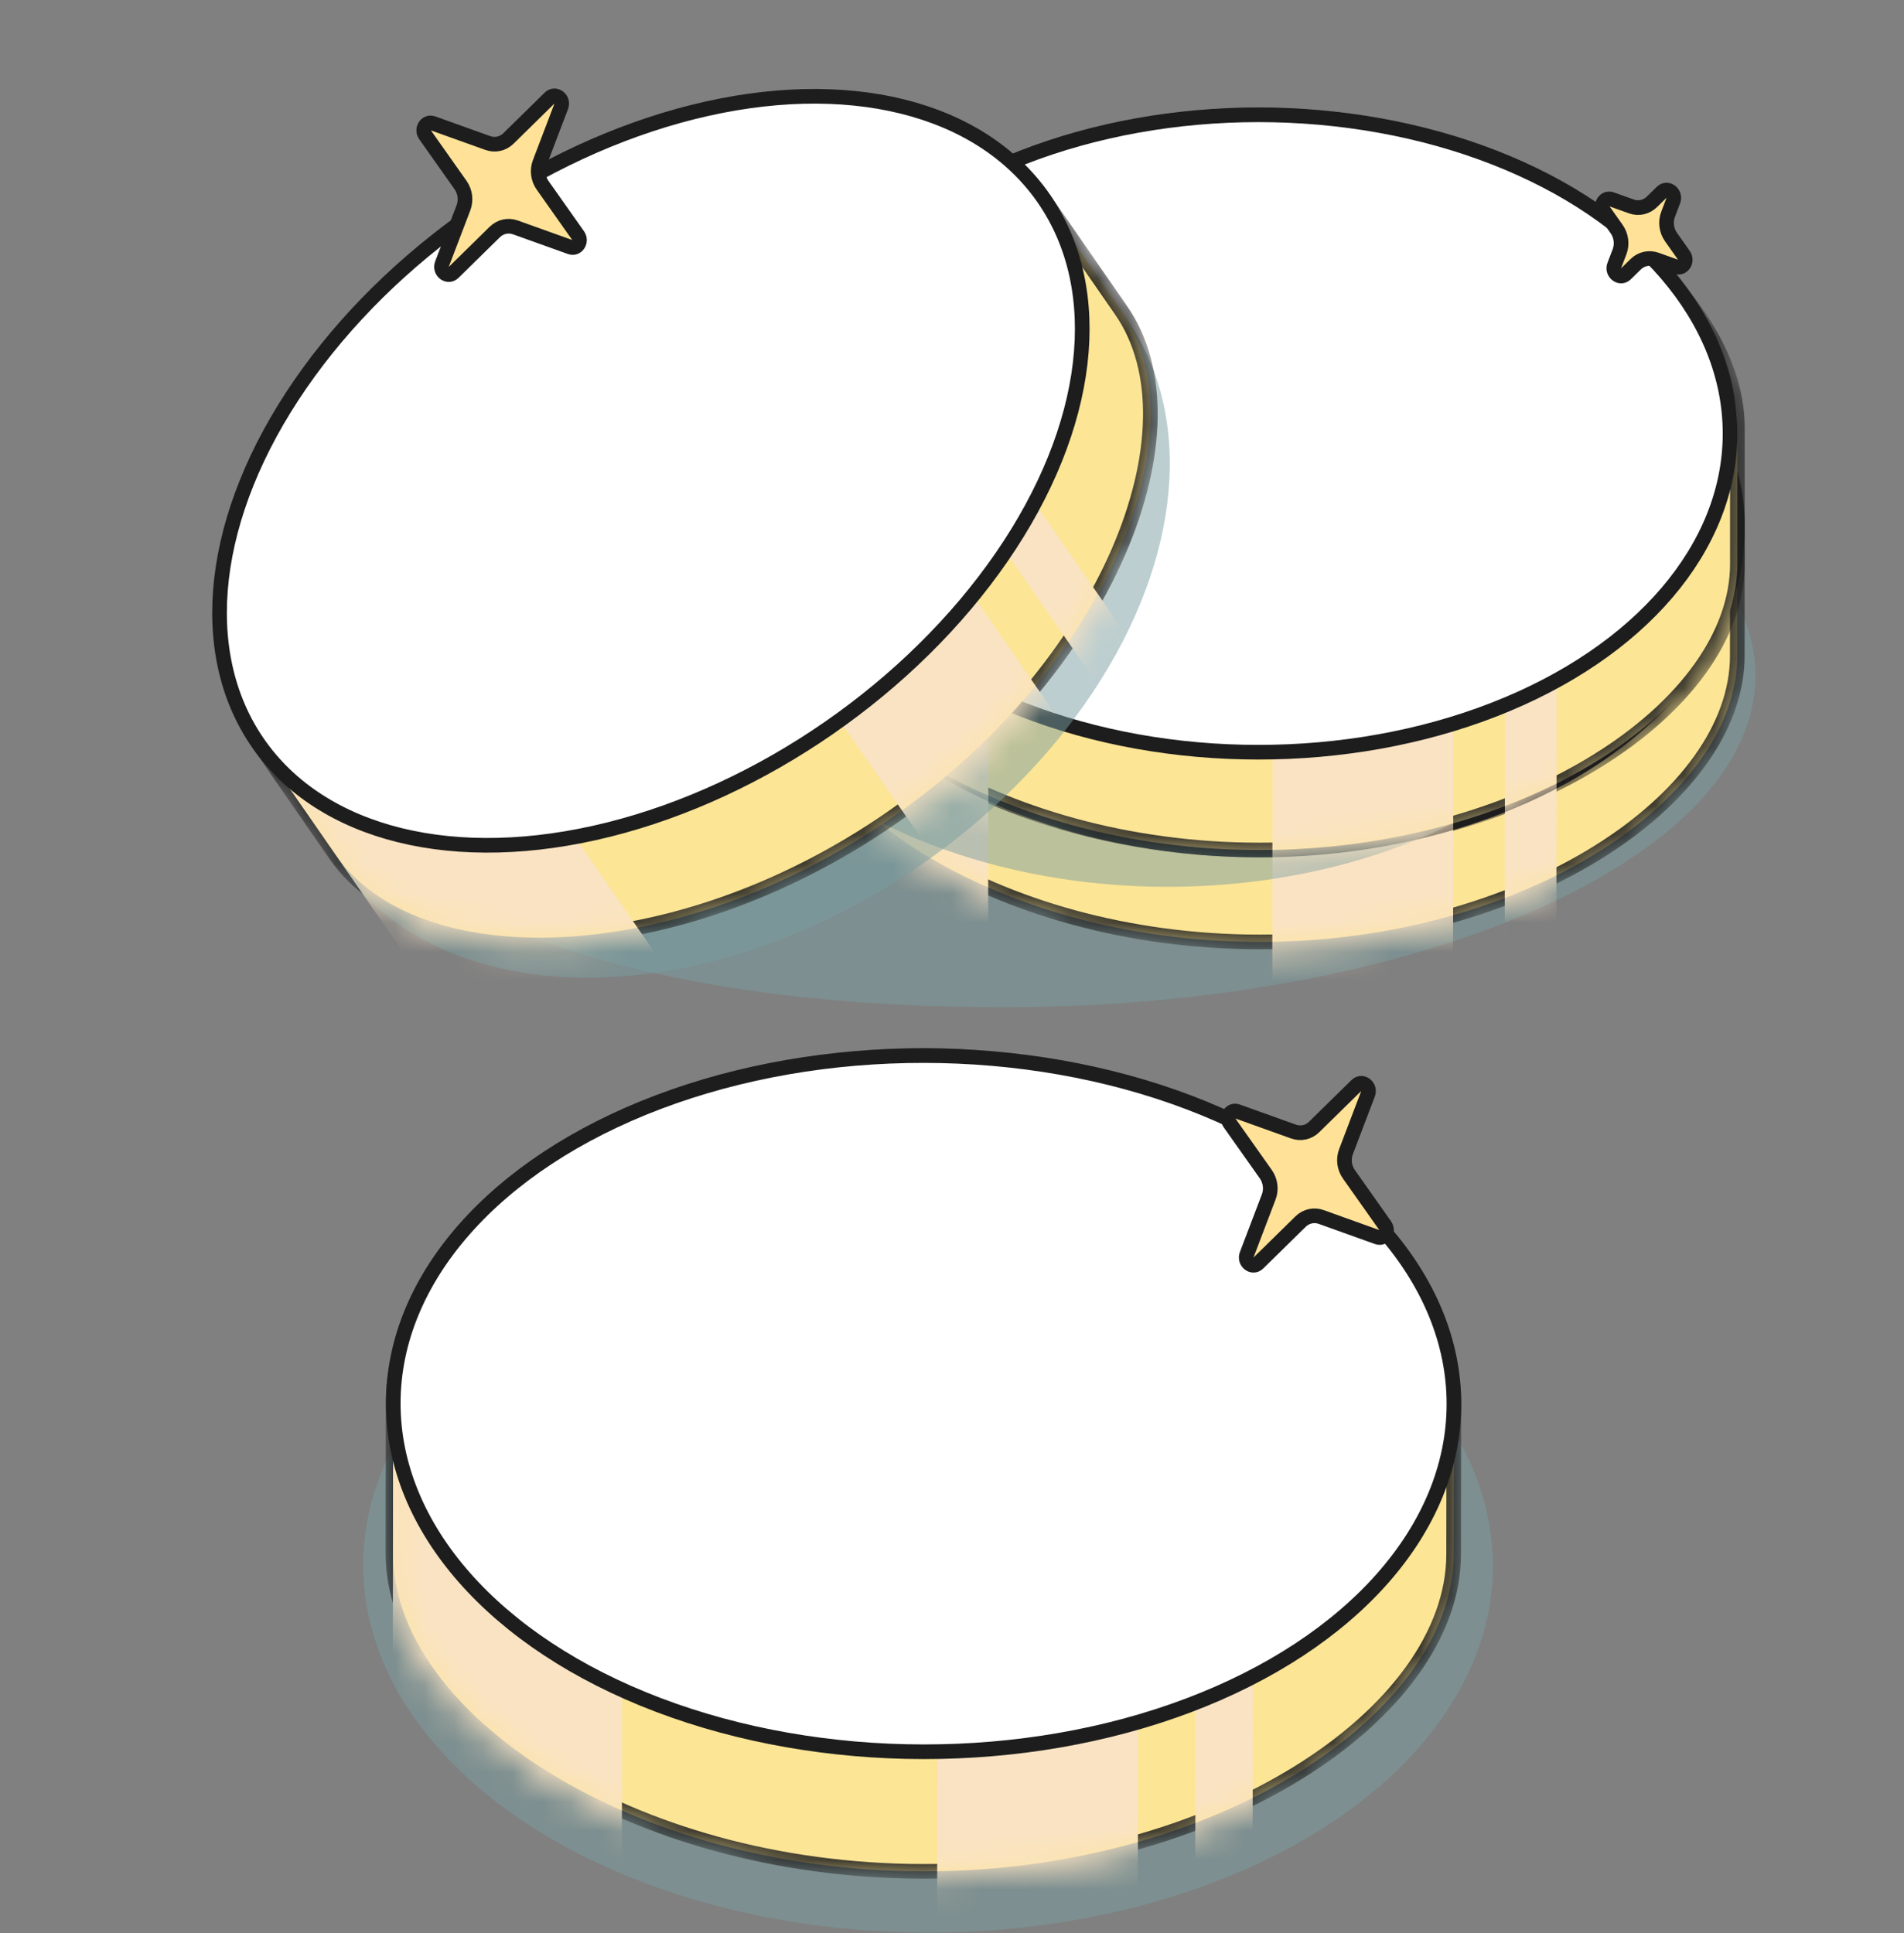 <svg width="65" height="66" viewBox="0 0 65 66" fill="none" xmlns="http://www.w3.org/2000/svg">
<rect x="0" y="0" width="65" height="66" fill="#808080" stroke="none"/>
<g style="mix-blend-mode:multiply">
<path d="M8.572 23.068C8.572 24.966 12.234 34.384 34.25 34.384C48.431 34.384 59.928 29.318 59.928 23.068C59.928 16.819 48.431 11.753 34.25 11.753C20.068 11.753 8.572 16.819 8.572 23.068Z" fill="#7A9FA0" fill-opacity="0.5"/>
</g>
<path d="M26.68 17.723C26.68 12.822 33.984 7.056 42.994 7.056C52.004 7.056 59.309 12.822 59.309 17.723V22.384C59.309 27.285 52.004 32.155 42.994 32.155C33.984 32.155 26.68 27.285 26.68 22.384V17.723Z" fill="#FCE595"/>
<mask id="mask0_1_564" style="mask-type:alpha" maskUnits="userSpaceOnUse" x="26" y="6" width="34" height="27">
<path d="M26.68 17.723C26.68 12.822 33.984 7.056 42.994 7.056C52.004 7.056 59.309 12.822 59.309 17.723V22.384C59.309 27.285 52.004 32.155 42.994 32.155C33.984 32.155 26.68 27.285 26.68 22.384V17.723Z" fill="#FCE595" stroke="#1D1D1D" stroke-width="0.5" stroke-linecap="round" stroke-linejoin="round"/>
</mask>
<g mask="url(#mask0_1_564)">
<path d="M26.68 17.723C26.68 12.822 33.984 7.056 42.994 7.056C52.004 7.056 59.309 12.822 59.309 17.723V22.384C59.309 27.285 52.004 32.155 42.994 32.155C33.984 32.155 26.68 27.285 26.68 22.384V17.723Z" fill="#FCE595" stroke="#1D1D1D" stroke-width="0.5" stroke-linecap="round" stroke-linejoin="round"/>
<g style="mix-blend-mode:multiply">
<rect x="43.435" y="21.369" width="6.173" height="14.992" fill="#FAE3C3"/>
</g>
<g style="mix-blend-mode:multiply">
<rect width="1.764" height="14.992" transform="matrix(-1 0 0 1 53.135 21.369)" fill="#FAE3C3"/>
</g>
<g style="mix-blend-mode:multiply">
<rect x="26.68" y="16.96" width="7.055" height="14.992" fill="#FAE3C3"/>
</g>
</g>
<ellipse cx="16.314" cy="10.981" rx="16.314" ry="10.981" transform="matrix(-1 0 0 1 59.309 7.056)" fill="white" stroke="#1D1D1D" stroke-width="0.5" stroke-linecap="round" stroke-linejoin="round"/>
<ellipse cx="13.804" cy="8.785" rx="13.804" ry="8.785" transform="matrix(-1 0 0 1 56.799 8.939)" fill="#FCE595"/>
<ellipse cx="13.804" cy="8.785" rx="13.804" ry="8.785" transform="matrix(-1 0 0 1 56.799 8.939)" fill="url(#paint0_linear_1_564)" fill-opacity="0.9"/>
<g style="mix-blend-mode:multiply">
<ellipse cx="16.314" cy="10.981" rx="16.314" ry="10.981" transform="matrix(-1 0 0 1 56.176 8.312)" fill="#7A9FA0" fill-opacity="0.5"/>
</g>
<path d="M26.684 14.586C26.684 9.685 33.988 3.919 42.998 3.919C52.008 3.919 59.312 9.685 59.312 14.586V19.247C59.312 24.148 52.008 29.018 42.998 29.018C33.988 29.018 26.684 24.148 26.684 19.247V14.586Z" fill="#FCE595"/>
<mask id="mask1_1_564" style="mask-type:alpha" maskUnits="userSpaceOnUse" x="26" y="3" width="34" height="27">
<path d="M26.684 14.586C26.684 9.685 33.988 3.919 42.998 3.919C52.008 3.919 59.312 9.685 59.312 14.586V19.247C59.312 24.148 52.008 29.018 42.998 29.018C33.988 29.018 26.684 24.148 26.684 19.247V14.586Z" fill="#FCE595" stroke="#1D1D1D" stroke-width="0.5" stroke-linecap="round" stroke-linejoin="round"/>
</mask>
<g mask="url(#mask1_1_564)">
<path d="M26.684 14.586C26.684 9.685 33.988 3.919 42.998 3.919C52.008 3.919 59.312 9.685 59.312 14.586V19.247C59.312 24.148 52.008 29.018 42.998 29.018C33.988 29.018 26.684 24.148 26.684 19.247V14.586Z" fill="#FCE595" stroke="#1D1D1D" stroke-width="0.5" stroke-linecap="round" stroke-linejoin="round"/>
<g style="mix-blend-mode:multiply">
<rect x="43.438" y="18.232" width="6.173" height="14.992" fill="#FAE3C3"/>
</g>
<g style="mix-blend-mode:multiply">
<rect width="1.764" height="14.992" transform="matrix(-1 0 0 1 53.139 18.232)" fill="#FAE3C3"/>
</g>
<g style="mix-blend-mode:multiply">
<rect x="26.684" y="13.822" width="7.055" height="14.992" fill="#FAE3C3"/>
</g>
</g>
<ellipse cx="16.103" cy="10.88" rx="16.103" ry="10.88" transform="matrix(-1 0 0 1 59.062 3.919)" fill="white" stroke="#1D1D1D" stroke-width="0.5" stroke-linecap="round" stroke-linejoin="round"/>
<g style="mix-blend-mode:multiply">
<ellipse cx="16.352" cy="11.294" rx="16.352" ry="11.294" transform="matrix(-0.822 0.57 0.57 0.822 32.035 1.618)" fill="#7A9FA0" fill-opacity="0.5"/>
</g>
<path d="M8.803 25.352C6.012 21.324 8.731 12.424 16.137 7.292C23.543 2.16 32.831 2.74 35.622 6.768L38.277 10.599C41.069 14.628 37.839 22.791 30.433 27.922C23.027 33.054 14.25 33.212 11.458 29.183L8.803 25.352Z" fill="#FCE595"/>
<mask id="mask2_1_564" style="mask-type:alpha" maskUnits="userSpaceOnUse" x="7" y="3" width="33" height="30">
<path d="M8.804 25.352C6.012 21.324 8.732 12.424 16.137 7.292C23.543 2.16 32.831 2.74 35.623 6.768L38.277 10.599C41.069 14.628 37.839 22.791 30.433 27.922C23.027 33.054 14.25 33.212 11.458 29.183L8.804 25.352Z" fill="#FCE595" stroke="#1D1D1D" stroke-width="0.5" stroke-linecap="round" stroke-linejoin="round"/>
</mask>
<g mask="url(#mask2_1_564)">
<path d="M8.804 25.352C6.012 21.324 8.732 12.424 16.137 7.292C23.543 2.16 32.831 2.74 35.623 6.768L38.277 10.599C41.069 14.628 37.839 22.791 30.433 27.922C23.027 33.054 14.25 33.212 11.458 29.183L8.804 25.352Z" fill="#FCE595" stroke="#1D1D1D" stroke-width="0.5" stroke-linecap="round" stroke-linejoin="round"/>
<g style="mix-blend-mode:multiply">
<rect x="24.652" y="18.806" width="6.173" height="14.992" transform="rotate(-34.72 24.652 18.806)" fill="#FAE3C3"/>
</g>
<g style="mix-blend-mode:multiply">
<rect width="1.764" height="14.992" transform="matrix(-0.822 0.57 0.57 0.822 32.627 13.281)" fill="#FAE3C3"/>
</g>
<g style="mix-blend-mode:multiply">
<rect x="8.369" y="24.725" width="7.055" height="14.992" transform="rotate(-34.72 8.369 24.725)" fill="#FAE3C3"/>
</g>
</g>
<ellipse cx="16.314" cy="10.673" rx="16.314" ry="10.673" transform="matrix(-0.822 0.57 0.57 0.822 29.547 -2)" fill="white" stroke="#1D1D1D" stroke-width="0.5" stroke-linecap="round" stroke-linejoin="round"/>
<g style="mix-blend-mode:multiply">
<ellipse cx="19.284" cy="12.534" rx="19.284" ry="12.534" transform="matrix(-1 -0.001 -0.001 1 50.978 40.927)" fill="#7A9FA0" fill-opacity="0.5"/>
</g>
<path d="M13.421 47.845C13.428 42.406 21.542 36.017 31.541 36.03C41.541 36.043 49.638 42.452 49.632 47.891L49.625 53.064C49.618 58.503 41.505 63.897 31.506 63.884C21.507 63.871 13.408 58.457 13.415 53.018L13.421 47.845Z" fill="#FCE595"/>
<mask id="mask3_1_564" style="mask-type:alpha" maskUnits="userSpaceOnUse" x="13" y="35" width="37" height="30">
<path d="M13.421 47.845C13.428 42.406 21.542 36.017 31.541 36.03C41.541 36.043 49.638 42.452 49.632 47.891L49.625 53.064C49.618 58.503 41.505 63.897 31.506 63.884C21.507 63.871 13.408 58.457 13.415 53.018L13.421 47.845Z" fill="#FCE595" stroke="#1D1D1D" stroke-width="0.5" stroke-linecap="round" stroke-linejoin="round"/>
</mask>
<g mask="url(#mask3_1_564)">
<path d="M13.421 47.845C13.428 42.406 21.542 36.017 31.541 36.03C41.541 36.043 49.638 42.452 49.632 47.891L49.625 53.064C49.618 58.503 41.505 63.897 31.506 63.884C21.507 63.871 13.408 58.457 13.415 53.018L13.421 47.845Z" fill="#FCE595" stroke="#1D1D1D" stroke-width="0.5" stroke-linecap="round" stroke-linejoin="round"/>
<g style="mix-blend-mode:multiply">
<rect x="32.01" y="51.916" width="6.851" height="16.637" transform="rotate(0.073 32.01 51.916)" fill="#FAE3C3"/>
</g>
<g style="mix-blend-mode:multiply">
<rect width="1.957" height="16.637" transform="matrix(-1 -0.001 -0.001 1 42.775 51.929)" fill="#FAE3C3"/>
</g>
<g style="mix-blend-mode:multiply">
<rect x="13.422" y="46.998" width="7.829" height="16.637" transform="rotate(0.073 13.422 46.998)" fill="#FAE3C3"/>
</g>
</g>
<ellipse cx="18.105" cy="11.883" rx="18.105" ry="11.883" transform="matrix(-1 -0.001 -0.001 1 49.647 36.053)" fill="white" stroke="#1D1D1D" stroke-width="0.5" stroke-linecap="round" stroke-linejoin="round"/>
<path d="M56.736 6.556L56.394 6.891C56.206 7.076 55.938 7.135 55.692 7.047L55.014 6.804C54.789 6.723 54.61 7 54.754 7.204L55.19 7.82C55.348 8.045 55.386 8.34 55.289 8.595L55.112 9.058C55.015 9.312 55.311 9.541 55.499 9.356L55.84 9.021C56.029 8.836 56.296 8.777 56.543 8.865L57.221 9.108C57.445 9.189 57.624 8.912 57.48 8.708L57.045 8.092C56.886 7.867 56.849 7.572 56.946 7.317L57.122 6.854C57.219 6.599 56.924 6.371 56.736 6.556Z" fill="#FFE297" stroke="#1D1D1D" stroke-width="0.5"/>
<path d="M18.771 3.339L17.356 4.728C17.168 4.912 16.9 4.971 16.654 4.883L14.777 4.21C14.552 4.13 14.373 4.406 14.517 4.61L15.723 6.318C15.881 6.542 15.919 6.837 15.822 7.092L15.091 9.009C14.994 9.264 15.289 9.492 15.477 9.308L16.892 7.919C17.081 7.734 17.348 7.675 17.595 7.763L19.472 8.436C19.696 8.517 19.875 8.24 19.731 8.036L18.526 6.329C18.367 6.105 18.33 5.809 18.427 5.554L19.157 3.637C19.255 3.382 18.959 3.154 18.771 3.339Z" fill="#FFE297" stroke="#1D1D1D" stroke-width="0.5"/>
<path d="M46.314 37.048L44.862 38.473C44.674 38.658 44.406 38.717 44.159 38.629L42.241 37.941C42.017 37.86 41.837 38.137 41.981 38.341L43.214 40.086C43.372 40.31 43.41 40.605 43.313 40.86L42.563 42.828C42.466 43.083 42.761 43.311 42.949 43.126L44.401 41.701C44.59 41.516 44.857 41.457 45.104 41.545L47.022 42.233C47.246 42.313 47.426 42.037 47.282 41.833L46.05 40.088C45.891 39.864 45.853 39.569 45.951 39.314L46.7 37.346C46.797 37.091 46.502 36.863 46.314 37.048Z" fill="#FFE297" stroke="#1D1D1D" stroke-width="0.5"/>
<defs>
<linearGradient id="paint0_linear_1_564" x1="30.726" y1="6.473" x2="-4.898" y2="6.473" gradientUnits="userSpaceOnUse">
<stop stop-color="#FCE595"/>
<stop offset="0.455" stop-color="white"/>
<stop offset="0.56" stop-color="white"/>
<stop offset="1" stop-color="#FCE8A3"/>
</linearGradient>
</defs>
</svg>
